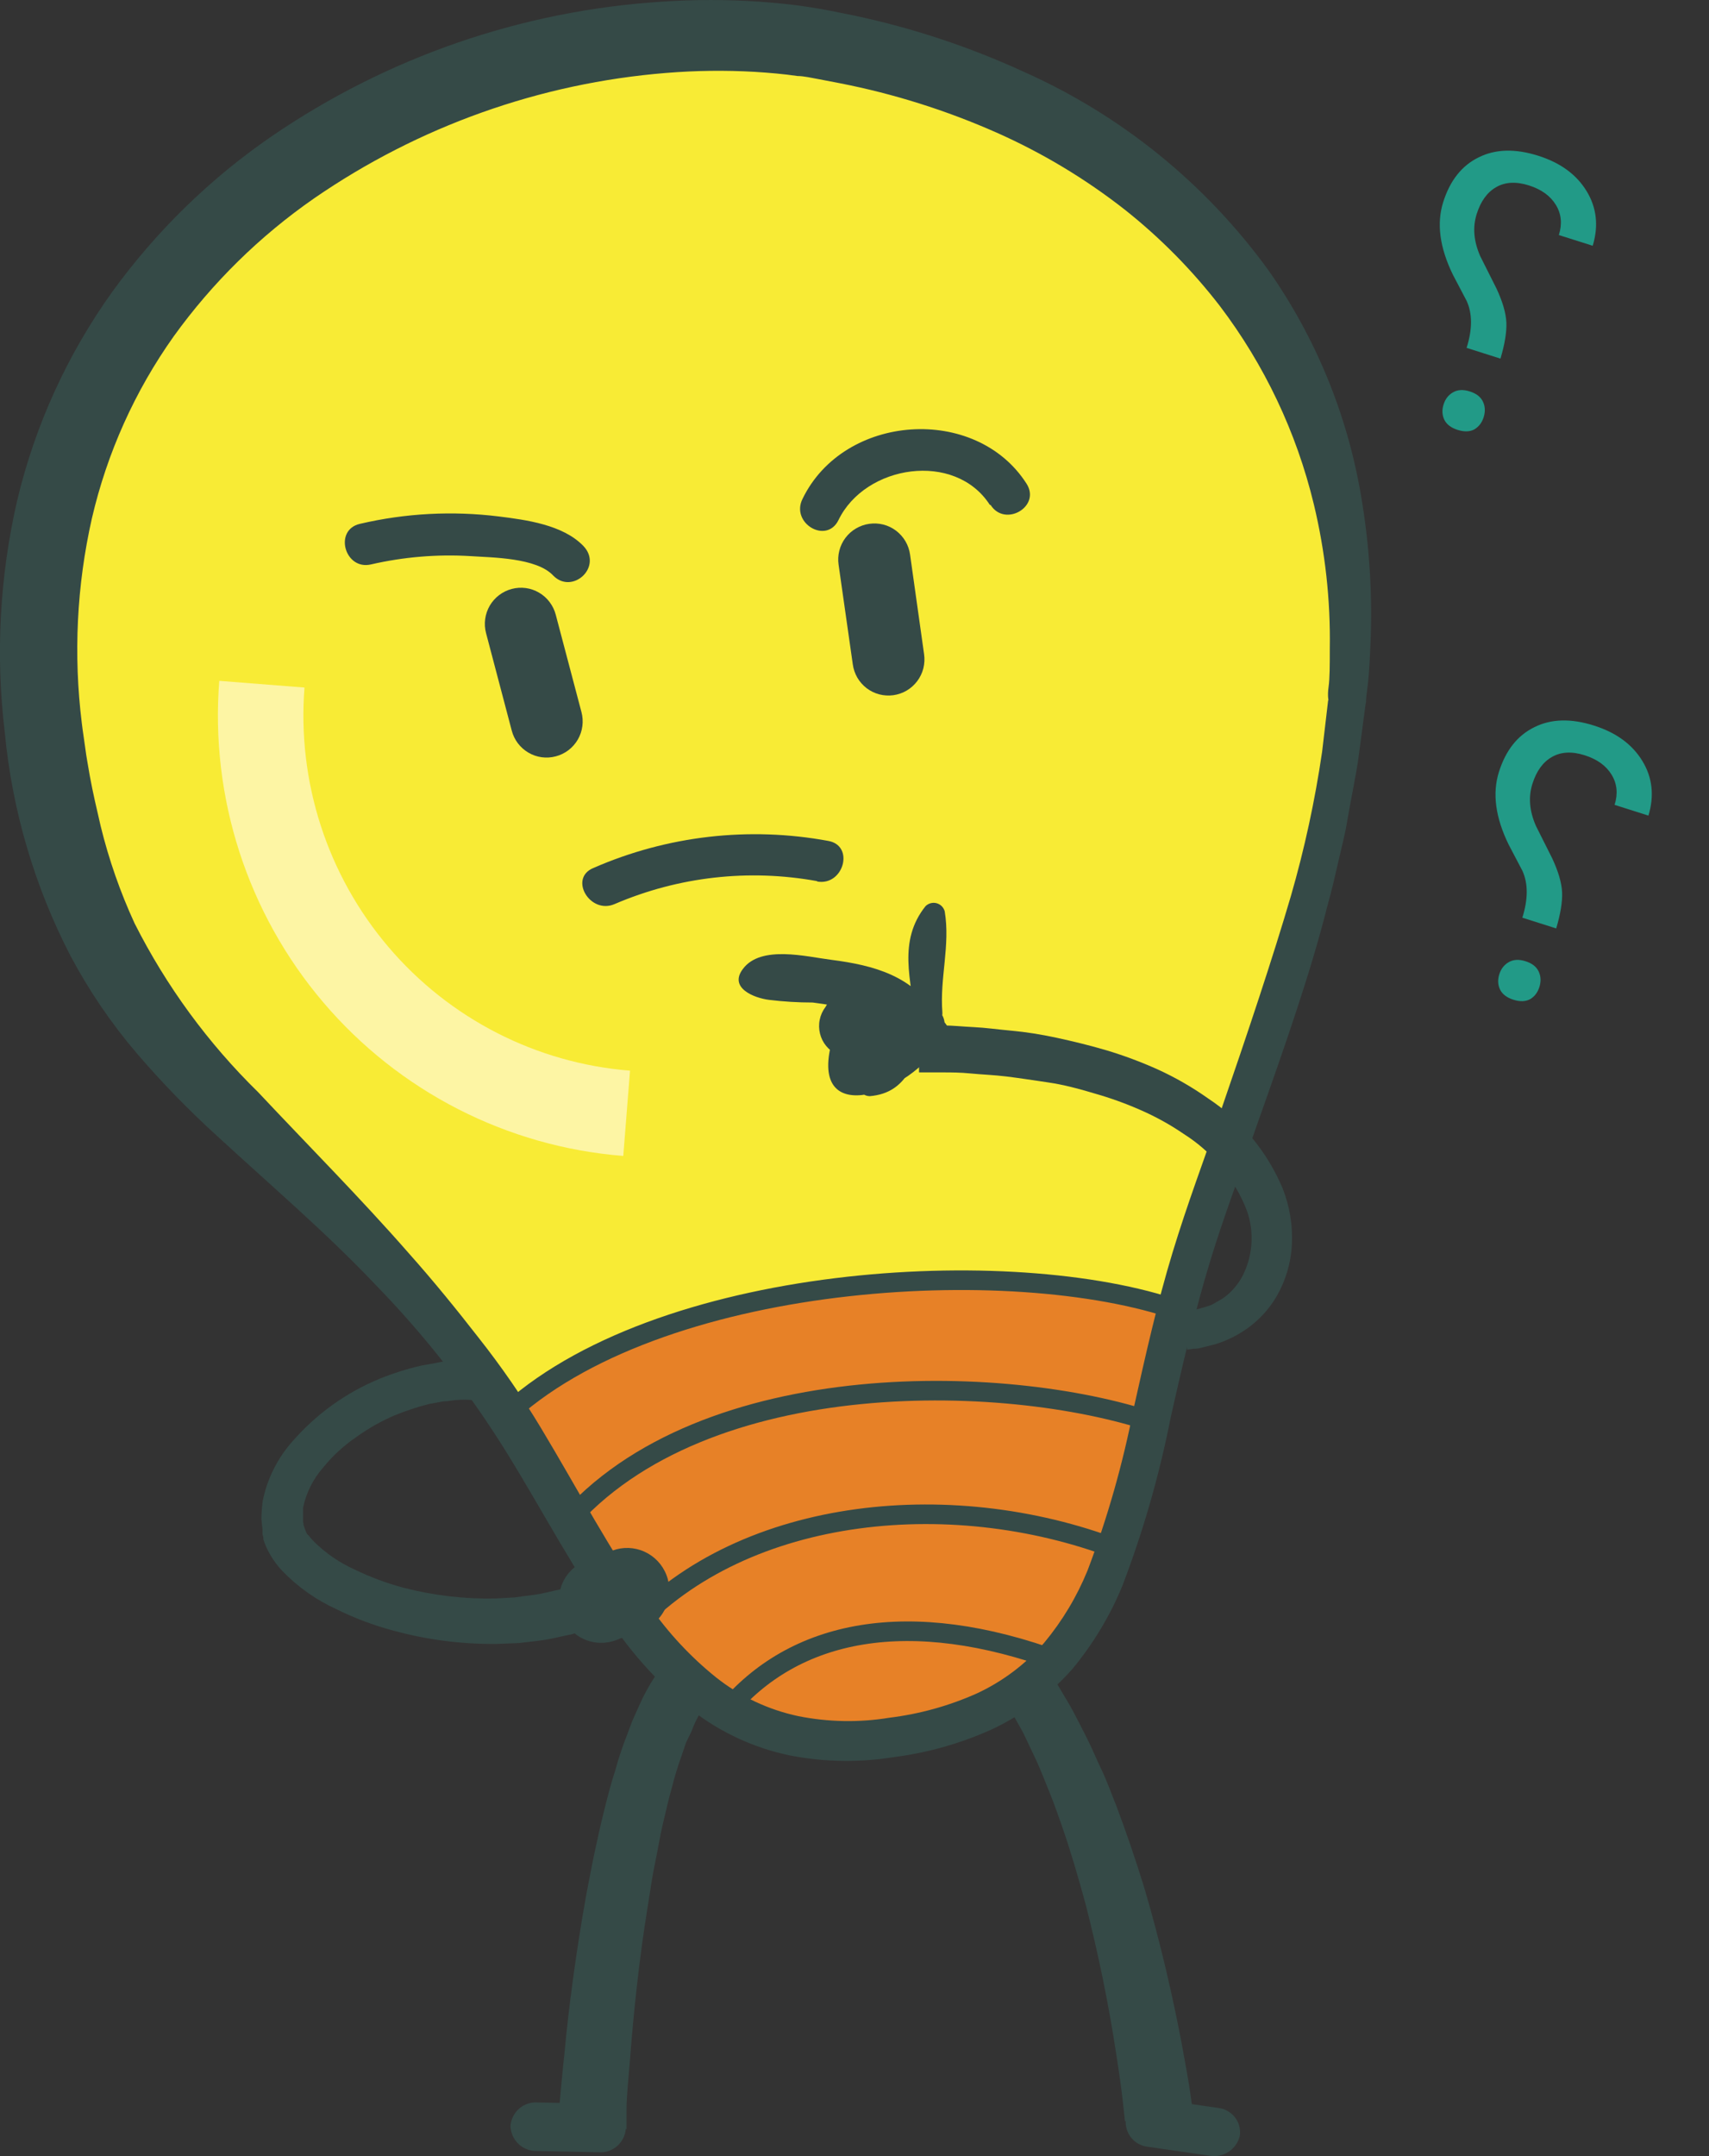 <svg width="46" height="58" viewBox="0 0 46 58" fill="none" xmlns="http://www.w3.org/2000/svg">
<rect x="0" y="0" width="46" height="58" fill="#333333" stroke="none"/>
<path d="M36.258 18.881C37.196 9.318 31.25 2.869 22.24 1.225C12.751 -0.522 -0.963 6.29 1.275 20.477C2.58 28.682 7.308 29.696 12.702 36.736C16.086 41.181 17.425 47.469 23.603 46.799C31.047 45.989 29.989 39.584 32.43 32.593C34.402 27.003 35.799 23.524 36.258 18.881Z" fill="#F8EB35"/>
<path d="M31.922 35.333C27.571 33.587 17.42 33.878 13.432 38.322L17.71 44.703L19.953 46.289L22.181 46.833L24.748 46.493L28.321 44.989L29.437 43.664L31.057 39.409L31.922 35.333Z" fill="#E78127"/>
<path d="M16.867 29.948C14.04 29.724 11.418 28.382 9.577 26.217C7.736 24.053 6.826 21.243 7.049 18.405" stroke="#FDF5A4" stroke-width="2.301" stroke-miterlimit="10"/>
<path d="M15.771 41.981C15.49 42.091 15.262 42.308 15.14 42.586C15.018 42.863 15.01 43.178 15.119 43.461C15.228 43.744 15.445 43.972 15.721 44.095C15.998 44.218 16.311 44.225 16.593 44.116L17.289 43.845C17.429 43.79 17.556 43.709 17.665 43.605C17.773 43.502 17.86 43.377 17.92 43.24C17.98 43.102 18.012 42.954 18.015 42.804C18.018 42.654 17.992 42.505 17.937 42.365C17.829 42.087 17.616 41.862 17.345 41.74C17.074 41.618 16.766 41.607 16.487 41.71L15.771 41.981Z" fill="#354A47"/>
<path d="M13.74 57.193C13.747 57.375 13.824 57.547 13.956 57.673C14.088 57.798 14.264 57.866 14.446 57.862L16.109 57.896C16.199 57.903 16.289 57.893 16.375 57.864C16.461 57.836 16.54 57.791 16.609 57.732C16.677 57.673 16.733 57.601 16.773 57.52C16.814 57.439 16.838 57.351 16.844 57.26C16.837 57.078 16.76 56.906 16.628 56.78C16.496 56.655 16.32 56.587 16.138 56.591L14.475 56.557C14.385 56.55 14.295 56.56 14.209 56.589C14.123 56.617 14.044 56.661 13.975 56.721C13.907 56.78 13.851 56.852 13.811 56.933C13.77 57.014 13.746 57.102 13.74 57.193Z" fill="#354A47"/>
<path d="M30.304 57.003C30.293 57.092 30.3 57.182 30.325 57.268C30.349 57.354 30.391 57.434 30.447 57.503C30.502 57.573 30.572 57.631 30.65 57.673C30.729 57.715 30.815 57.742 30.903 57.75L32.552 57.988C32.731 58.021 32.917 57.984 33.07 57.884C33.223 57.783 33.332 57.628 33.373 57.449C33.385 57.36 33.378 57.27 33.354 57.184C33.33 57.098 33.288 57.017 33.233 56.947C33.176 56.878 33.107 56.82 33.028 56.778C32.95 56.736 32.863 56.71 32.774 56.702L31.131 56.464C30.95 56.431 30.764 56.468 30.61 56.568C30.456 56.668 30.347 56.824 30.304 57.003Z" fill="#354A47"/>
<path d="M22.954 17.871C22.971 17.997 23.013 18.119 23.077 18.23C23.141 18.34 23.227 18.436 23.328 18.514C23.43 18.59 23.545 18.647 23.669 18.679C23.792 18.711 23.92 18.718 24.046 18.701C24.173 18.683 24.295 18.641 24.405 18.576C24.515 18.511 24.611 18.425 24.688 18.323C24.765 18.221 24.821 18.104 24.853 17.98C24.884 17.855 24.891 17.726 24.873 17.599L24.496 14.921C24.479 14.794 24.436 14.671 24.372 14.561C24.307 14.45 24.221 14.354 24.119 14.276C24.017 14.199 23.901 14.143 23.777 14.111C23.654 14.08 23.525 14.073 23.398 14.091C23.272 14.108 23.15 14.151 23.04 14.216C22.929 14.28 22.833 14.367 22.756 14.469C22.679 14.571 22.623 14.688 22.592 14.812C22.56 14.936 22.553 15.066 22.572 15.193L22.954 17.871Z" fill="#354A47"/>
<path d="M13.774 19.652C13.806 19.776 13.862 19.892 13.939 19.994C14.016 20.096 14.113 20.182 14.223 20.246C14.333 20.311 14.454 20.353 14.581 20.37C14.707 20.387 14.835 20.379 14.959 20.346C15.082 20.314 15.199 20.257 15.301 20.18C15.403 20.102 15.488 20.005 15.553 19.894C15.617 19.783 15.659 19.66 15.675 19.533C15.692 19.405 15.683 19.276 15.65 19.152L14.959 16.537C14.927 16.413 14.87 16.297 14.793 16.195C14.717 16.093 14.62 16.007 14.51 15.943C14.4 15.878 14.278 15.836 14.152 15.819C14.026 15.802 13.897 15.81 13.774 15.843C13.651 15.875 13.535 15.932 13.434 16.009C13.332 16.086 13.247 16.183 13.182 16.293C13.118 16.404 13.076 16.526 13.059 16.653C13.042 16.779 13.05 16.908 13.083 17.032L13.774 19.652Z" fill="#354A47"/>
<path d="M36.765 18.92C36.765 18.92 36.765 18.794 36.799 18.556C36.833 18.318 36.862 17.964 36.881 17.474C36.952 16.081 36.868 14.685 36.63 13.311C36.259 11.139 35.41 9.077 34.145 7.275C32.458 4.948 30.191 3.107 27.571 1.938C26.105 1.263 24.57 0.754 22.993 0.419L22.369 0.293C22.166 0.254 21.978 0.22 21.751 0.186C21.311 0.118 20.89 0.079 20.45 0.046C19.57 -0.015 18.686 -0.015 17.806 0.046C14.046 0.286 10.419 1.538 7.307 3.67C5.652 4.807 4.203 6.22 3.024 7.847C1.813 9.535 0.942 11.443 0.462 13.466C-0.009 15.508 -0.122 17.616 0.128 19.696C0.327 21.797 0.928 23.84 1.897 25.712C2.394 26.647 2.99 27.523 3.676 28.328C4.343 29.105 5.056 29.841 5.813 30.53C7.287 31.889 8.767 33.146 10.096 34.548C11.422 35.908 12.599 37.408 13.605 39.022C14.601 40.623 15.471 42.321 16.607 43.873C17.172 44.671 17.846 45.385 18.609 45.994C19.387 46.601 20.293 47.021 21.258 47.221C22.186 47.403 23.138 47.417 24.071 47.265C24.98 47.148 25.866 46.896 26.701 46.518C27.529 46.13 28.267 45.575 28.871 44.888C29.426 44.217 29.878 43.466 30.21 42.66C30.774 41.184 31.211 39.661 31.515 38.109C31.844 36.654 32.163 35.281 32.55 34C32.937 32.719 33.401 31.52 33.792 30.375C34.604 28.095 35.3 26.086 35.726 24.378C35.847 23.956 35.938 23.544 36.026 23.165C36.112 22.787 36.209 22.423 36.262 22.083C36.378 21.409 36.504 20.836 36.567 20.37L36.76 18.915L36.765 18.92ZM35.75 18.828C35.75 18.828 35.692 19.313 35.586 20.225C35.394 21.537 35.113 22.834 34.745 24.107C34.261 25.756 33.599 27.741 32.811 30.026C32.419 31.171 31.965 32.364 31.559 33.699C31.153 35.033 30.839 36.431 30.515 37.881C30.225 39.37 29.81 40.831 29.272 42.248C28.985 42.951 28.592 43.605 28.107 44.189C27.6 44.772 26.976 45.24 26.275 45.562C25.533 45.891 24.746 46.108 23.941 46.207C23.126 46.341 22.294 46.326 21.485 46.164C20.677 45.992 19.919 45.635 19.271 45.12C18.591 44.573 17.992 43.931 17.492 43.214C16.438 41.758 15.558 40.069 14.562 38.415C14.055 37.572 13.495 36.761 12.885 35.989C12.281 35.213 11.657 34.446 11 33.709C9.695 32.219 8.278 30.797 6.949 29.381C5.599 28.061 4.475 26.526 3.623 24.839C3.236 23.999 2.93 23.123 2.71 22.224C2.598 21.739 2.502 21.336 2.415 20.86C2.376 20.628 2.323 20.346 2.299 20.152C2.275 19.958 2.226 19.667 2.202 19.453C1.974 17.616 2.065 15.752 2.473 13.946C2.882 12.184 3.63 10.519 4.677 9.046C5.718 7.602 6.996 6.347 8.457 5.334C11.267 3.398 14.534 2.235 17.932 1.962C18.726 1.897 19.524 1.887 20.32 1.933C20.702 1.957 21.103 1.991 21.465 2.045C21.64 2.045 21.852 2.098 22.05 2.132L22.606 2.239C24.058 2.523 25.473 2.969 26.826 3.568C28.061 4.116 29.224 4.815 30.288 5.65C31.235 6.402 32.089 7.267 32.83 8.226C34.033 9.81 34.896 11.627 35.363 13.563C35.669 14.834 35.814 16.138 35.793 17.445C35.793 17.886 35.793 18.245 35.76 18.483C35.726 18.721 35.76 18.852 35.76 18.852L35.75 18.828Z" fill="#354A47"/>
<path d="M31.922 35.325C27.625 33.699 18.019 34.16 13.741 37.959" stroke="#354A47" stroke-width="0.527" stroke-miterlimit="10"/>
<path d="M31.242 38.328C27.346 36.93 18.94 36.639 15.198 41.025" stroke="#354A47" stroke-width="0.527" stroke-miterlimit="10"/>
<path d="M30.289 41.763C25.755 39.939 20.036 40.497 17.005 43.787" stroke="#354A47" stroke-width="0.527" stroke-miterlimit="10"/>
<path d="M28.512 44.694C24.475 43.205 21.367 43.821 19.525 46.053" stroke="#354A47" stroke-width="0.527" stroke-miterlimit="10"/>
<path d="M12.992 36.61H12.808C12.623 36.6 12.437 36.6 12.252 36.61C12.121 36.61 11.972 36.61 11.817 36.648L11.334 36.736C10.956 36.823 10.586 36.94 10.227 37.085C9.317 37.458 8.508 38.04 7.863 38.783C7.464 39.236 7.19 39.787 7.07 40.38C7.05 40.541 7.039 40.703 7.036 40.865L7.065 41.127V41.253V41.297C7.065 41.234 7.094 41.384 7.089 41.369V41.413C7.135 41.556 7.196 41.692 7.273 41.821C7.364 41.981 7.475 42.129 7.602 42.262C8.017 42.691 8.509 43.038 9.052 43.286C9.536 43.526 10.043 43.718 10.565 43.858C11.478 44.11 12.422 44.232 13.369 44.222L13.968 44.198L14.509 44.135C14.848 44.091 15.138 44.009 15.38 43.965C15.863 43.825 16.129 43.737 16.129 43.737L15.689 42.558L15.07 42.757C14.862 42.796 14.621 42.873 14.331 42.907L13.847 42.971L13.325 43C12.492 43.016 11.661 42.918 10.855 42.709C10.406 42.588 9.969 42.425 9.55 42.223C9.14 42.039 8.767 41.783 8.448 41.467C8.394 41.412 8.344 41.353 8.298 41.292C8.254 41.292 8.201 41.098 8.158 40.996V40.947C8.158 40.947 8.196 41.078 8.158 41.01V40.947V40.821C8.158 40.734 8.158 40.642 8.158 40.554C8.242 40.157 8.427 39.787 8.694 39.482C8.958 39.156 9.27 38.871 9.618 38.638C9.93 38.415 10.265 38.226 10.618 38.075C10.918 37.952 11.227 37.85 11.541 37.769L11.933 37.697C12.054 37.697 12.155 37.672 12.252 37.663C12.413 37.649 12.575 37.649 12.735 37.663H12.924L12.992 36.61Z" fill="#354A47"/>
<path d="M31.954 36.305L32.128 36.281C32.186 36.281 32.249 36.281 32.345 36.252L32.698 36.164C32.996 36.074 33.278 35.938 33.535 35.761C33.875 35.528 34.159 35.222 34.366 34.864C34.606 34.446 34.745 33.977 34.772 33.496C34.8 32.976 34.716 32.456 34.526 31.972C34.11 30.981 33.41 30.136 32.515 29.546C32.09 29.246 31.639 28.986 31.166 28.77C30.714 28.567 30.249 28.393 29.774 28.251C29.29 28.11 28.865 28.008 28.44 27.916C28.014 27.824 27.608 27.761 27.236 27.727C26.864 27.693 26.516 27.644 26.211 27.63C25.907 27.615 25.641 27.586 25.423 27.586H24.737V28.848H25.389C25.597 28.848 25.844 28.848 26.134 28.877C26.424 28.906 26.743 28.915 27.101 28.959C27.458 29.003 27.826 29.061 28.222 29.119C28.618 29.177 29.029 29.284 29.445 29.41C29.87 29.53 30.287 29.679 30.692 29.857C31.103 30.036 31.497 30.253 31.867 30.507C32.583 30.96 33.148 31.617 33.491 32.394C33.63 32.7 33.698 33.035 33.688 33.371C33.679 33.707 33.594 34.037 33.438 34.335C33.32 34.556 33.155 34.748 32.955 34.898C32.863 34.966 32.761 35.01 32.679 35.063C32.597 35.116 32.495 35.141 32.418 35.165L32.225 35.218L32.022 35.252L31.848 35.276L31.954 36.305Z" fill="#354A47"/>
<path d="M17.795 44.829L17.515 45.28C17.398 45.476 17.293 45.678 17.201 45.887L17.022 46.285L16.867 46.697C16.747 47.003 16.644 47.316 16.558 47.633C16.447 47.964 16.36 48.313 16.268 48.677C16.176 49.041 16.094 49.414 16.012 49.793C15.93 50.171 15.862 50.559 15.784 50.947C15.504 52.5 15.301 54.053 15.195 55.217C15.132 55.804 15.088 56.289 15.059 56.629C15.03 56.969 15.021 57.177 15.021 57.177L16.863 57.274C16.863 57.274 16.863 57.085 16.863 56.76C16.863 56.435 16.911 55.95 16.959 55.382C17.046 54.242 17.196 52.723 17.443 51.229C17.505 50.855 17.554 50.477 17.631 50.118C17.708 49.759 17.762 49.395 17.844 49.055C17.926 48.715 17.998 48.381 18.085 48.085C18.156 47.799 18.242 47.517 18.342 47.24L18.467 46.872L18.612 46.576C18.672 46.407 18.748 46.245 18.84 46.091L19.105 45.635L17.795 44.829Z" fill="#354A47"/>
<path d="M27.07 45.766L27.322 46.222C27.399 46.368 27.515 46.547 27.602 46.741L27.912 47.396C28.023 47.644 28.129 47.925 28.25 48.216C28.371 48.507 28.477 48.823 28.593 49.148C28.82 49.803 29.028 50.516 29.222 51.229C29.562 52.552 29.837 53.891 30.043 55.242C30.13 55.795 30.193 56.256 30.227 56.576L30.28 57.061L32.117 56.862C32.117 56.862 32.088 56.663 32.04 56.319C31.991 55.974 31.904 55.499 31.798 54.926C31.581 53.786 31.242 52.268 30.797 50.773C30.57 50.031 30.314 49.288 30.058 48.604C29.918 48.26 29.802 47.925 29.662 47.634C29.521 47.343 29.396 47.032 29.26 46.766C29.125 46.499 28.994 46.241 28.878 46.023C28.762 45.805 28.656 45.645 28.574 45.499L28.303 45.048L27.07 45.766Z" fill="#354A47"/>
<path d="M21.995 23.703C20.157 23.368 18.261 23.582 16.542 24.32C15.88 24.606 15.3 23.626 15.972 23.349C17.96 22.48 20.162 22.227 22.295 22.621C23.01 22.748 22.706 23.839 21.995 23.713V23.703Z" fill="#354A47"/>
<path d="M24.727 27.255C24.659 26.396 24.954 25.561 24.809 24.703L25.326 24.838C24.736 25.59 25.152 26.648 25.244 27.488C25.283 27.813 24.819 27.886 24.669 27.643C23.668 26.027 21.822 26.779 20.468 26.245C20.921 26.363 21.389 26.406 21.855 26.372C22.612 26.465 23.363 26.605 24.103 26.789C24.045 26.993 23.992 27.192 23.939 27.391L23.736 27.323C23.296 27.129 22.991 27.323 22.827 27.852C22.885 27.886 22.931 27.939 22.956 28.002C22.981 28.066 22.985 28.135 22.967 28.201C22.798 28.832 22.875 29.103 23.509 28.807C23.975 28.586 24.381 28.253 24.688 27.837C24.799 27.682 24.877 27.594 24.688 27.551C24.515 27.524 24.341 27.509 24.166 27.507C23.683 27.478 24.364 27.633 24.485 27.711C24.587 27.772 24.692 27.827 24.799 27.876C24.571 27.716 24.304 27.622 24.026 27.604C23.127 27.536 24.606 28.206 23.832 27.653C23.663 27.531 23.083 27.439 23.088 27.822L22.479 27.74C22.479 27.643 22.479 27.541 22.518 27.444C22.547 27.216 22.856 26.959 23.045 27.221C23.364 27.638 23.194 27.779 23.291 28.312H22.697C22.774 28.104 23.132 27.944 23.18 27.788C23.277 27.395 23.852 27.565 23.774 27.953C23.774 28.06 23.441 28.735 23.383 28.696C23.535 28.792 23.649 28.937 23.707 29.108L23.412 28.88C24.089 28.822 24.239 27.91 24.519 27.425C24.551 27.374 24.597 27.333 24.651 27.307C24.705 27.282 24.765 27.272 24.825 27.28C24.884 27.287 24.94 27.312 24.986 27.35C25.032 27.389 25.067 27.44 25.084 27.497C25.524 28.642 24.359 28.181 23.939 28.783C23.799 28.982 23.427 28.997 23.373 28.71C23.238 27.992 23.509 27.051 22.75 26.658C22.397 26.474 22.706 25.935 23.064 26.119C24.098 26.658 23.789 27.575 23.968 28.545L23.402 28.473C23.581 28.215 24.562 27.852 24.49 27.662L25.055 27.735C24.572 28.521 24.461 29.395 23.412 29.487C23.344 29.487 23.278 29.465 23.224 29.424C23.169 29.382 23.13 29.324 23.112 29.259C23.045 29.094 22.827 28.997 22.745 28.773C22.61 28.458 23.122 28.036 23.18 27.75L23.774 27.915C23.707 28.196 23.388 28.22 23.291 28.439C23.194 28.657 22.755 28.773 22.697 28.439C22.658 28.235 22.721 27.769 22.61 27.623L23.136 27.405C23.136 27.56 23.098 27.711 23.074 27.866C23.025 28.225 22.469 28.123 22.469 27.784C22.469 26.721 23.871 26.682 24.442 27.337C25.123 28.114 24.079 28.866 23.373 28.186C23.304 28.123 23.248 28.047 23.209 27.962C23.169 27.877 23.147 27.785 23.143 27.691C23.139 27.597 23.153 27.503 23.185 27.415C23.217 27.327 23.267 27.246 23.33 27.177C23.745 26.76 24.504 26.964 24.968 27.177C26.032 27.614 25.665 28.895 24.485 28.395C23.547 27.997 22.88 26.789 24.359 26.876C25.089 26.92 25.713 27.24 25.292 28.041C24.606 29.346 21.725 30.467 22.392 28.012C22.44 28.133 22.489 28.249 22.532 28.366C22.418 28.313 22.318 28.234 22.238 28.137C22.158 28.04 22.101 27.926 22.071 27.803C22.041 27.681 22.038 27.553 22.064 27.43C22.089 27.306 22.142 27.19 22.218 27.09C22.576 26.435 23.557 26.58 24.122 26.765C24.162 26.776 24.199 26.794 24.231 26.819C24.263 26.844 24.29 26.875 24.31 26.911C24.331 26.947 24.344 26.986 24.349 27.027C24.354 27.067 24.351 27.108 24.34 27.148C24.329 27.188 24.311 27.224 24.286 27.257C24.261 27.289 24.23 27.316 24.194 27.337C24.159 27.357 24.12 27.37 24.079 27.375C24.039 27.38 23.998 27.377 23.958 27.366C23.272 27.193 22.576 27.06 21.875 26.968C21.478 26.968 21.087 26.944 20.695 26.896C20.304 26.847 19.603 26.576 19.999 26.061C20.483 25.416 21.71 25.736 22.373 25.819C23.538 25.969 24.567 26.25 25.225 27.303L24.645 27.463C24.524 26.367 24.161 25.319 24.91 24.378C24.949 24.339 24.996 24.311 25.049 24.297C25.101 24.283 25.156 24.282 25.208 24.296C25.26 24.31 25.308 24.337 25.347 24.375C25.385 24.413 25.413 24.461 25.428 24.513C25.582 25.435 25.292 26.309 25.365 27.23C25.394 27.628 24.775 27.628 24.746 27.23L24.727 27.255Z" fill="#354A47"/>
<path d="M14.892 15.484C14.443 14.999 13.239 14.999 12.669 14.96C11.768 14.905 10.865 14.981 9.986 15.183C9.28 15.348 8.976 14.257 9.686 14.092C10.912 13.805 12.178 13.738 13.428 13.893C14.167 13.985 15.144 14.116 15.695 14.679C16.246 15.242 15.405 16.008 14.892 15.484Z" fill="#354A47"/>
<path d="M26.644 13.583C25.706 12.127 23.289 12.501 22.569 13.99C22.245 14.65 21.273 14.073 21.602 13.418C22.718 11.118 26.267 10.88 27.63 13.01C28.026 13.626 27.05 14.194 26.663 13.583H26.644Z" fill="#354A47"/>
<path d="M40.387 9.647C40.504 9.254 40.556 8.931 40.546 8.678C40.535 8.425 40.447 8.12 40.281 7.764L39.844 6.894C39.667 6.494 39.634 6.115 39.747 5.757C39.856 5.412 40.031 5.171 40.272 5.034C40.515 4.894 40.809 4.879 41.154 4.988C41.489 5.095 41.73 5.269 41.878 5.511C42.026 5.753 42.053 6.023 41.959 6.323L42.87 6.611C43.031 6.077 42.977 5.588 42.708 5.145C42.437 4.698 42.003 4.379 41.405 4.19C40.784 3.993 40.249 4.008 39.798 4.234C39.346 4.455 39.028 4.857 38.845 5.439C38.664 6.014 38.752 6.665 39.108 7.393L39.477 8.095C39.633 8.437 39.633 8.858 39.476 9.358L40.387 9.647ZM39.935 11.222C39.981 11.074 39.976 10.937 39.918 10.81C39.858 10.679 39.74 10.586 39.562 10.53C39.385 10.473 39.234 10.482 39.11 10.554C38.987 10.624 38.902 10.732 38.856 10.88C38.809 11.028 38.816 11.166 38.877 11.294C38.939 11.418 39.059 11.509 39.236 11.565C39.414 11.621 39.563 11.616 39.685 11.55C39.805 11.479 39.888 11.37 39.935 11.222Z" fill="#229A87"/>
<path d="M41.887 24.975C42.004 24.582 42.056 24.259 42.046 24.006C42.035 23.753 41.947 23.449 41.781 23.092L41.344 22.222C41.167 21.823 41.134 21.444 41.247 21.085C41.356 20.74 41.531 20.499 41.772 20.363C42.015 20.223 42.309 20.207 42.654 20.317C42.989 20.423 43.23 20.597 43.378 20.839C43.526 21.081 43.553 21.352 43.459 21.651L44.37 21.94C44.531 21.405 44.477 20.916 44.208 20.473C43.937 20.026 43.503 19.707 42.905 19.518C42.284 19.321 41.749 19.336 41.298 19.562C40.846 19.783 40.528 20.185 40.345 20.767C40.164 21.342 40.252 21.993 40.608 22.721L40.977 23.423C41.133 23.766 41.133 24.186 40.976 24.686L41.887 24.975ZM41.435 26.55C41.481 26.402 41.476 26.265 41.418 26.139C41.358 26.007 41.24 25.914 41.062 25.858C40.885 25.801 40.734 25.81 40.61 25.882C40.487 25.952 40.402 26.061 40.356 26.208C40.309 26.356 40.316 26.494 40.377 26.622C40.439 26.746 40.559 26.837 40.736 26.893C40.914 26.949 41.063 26.944 41.185 26.878C41.305 26.808 41.388 26.698 41.435 26.55Z" fill="#229A87"/>
</svg>
